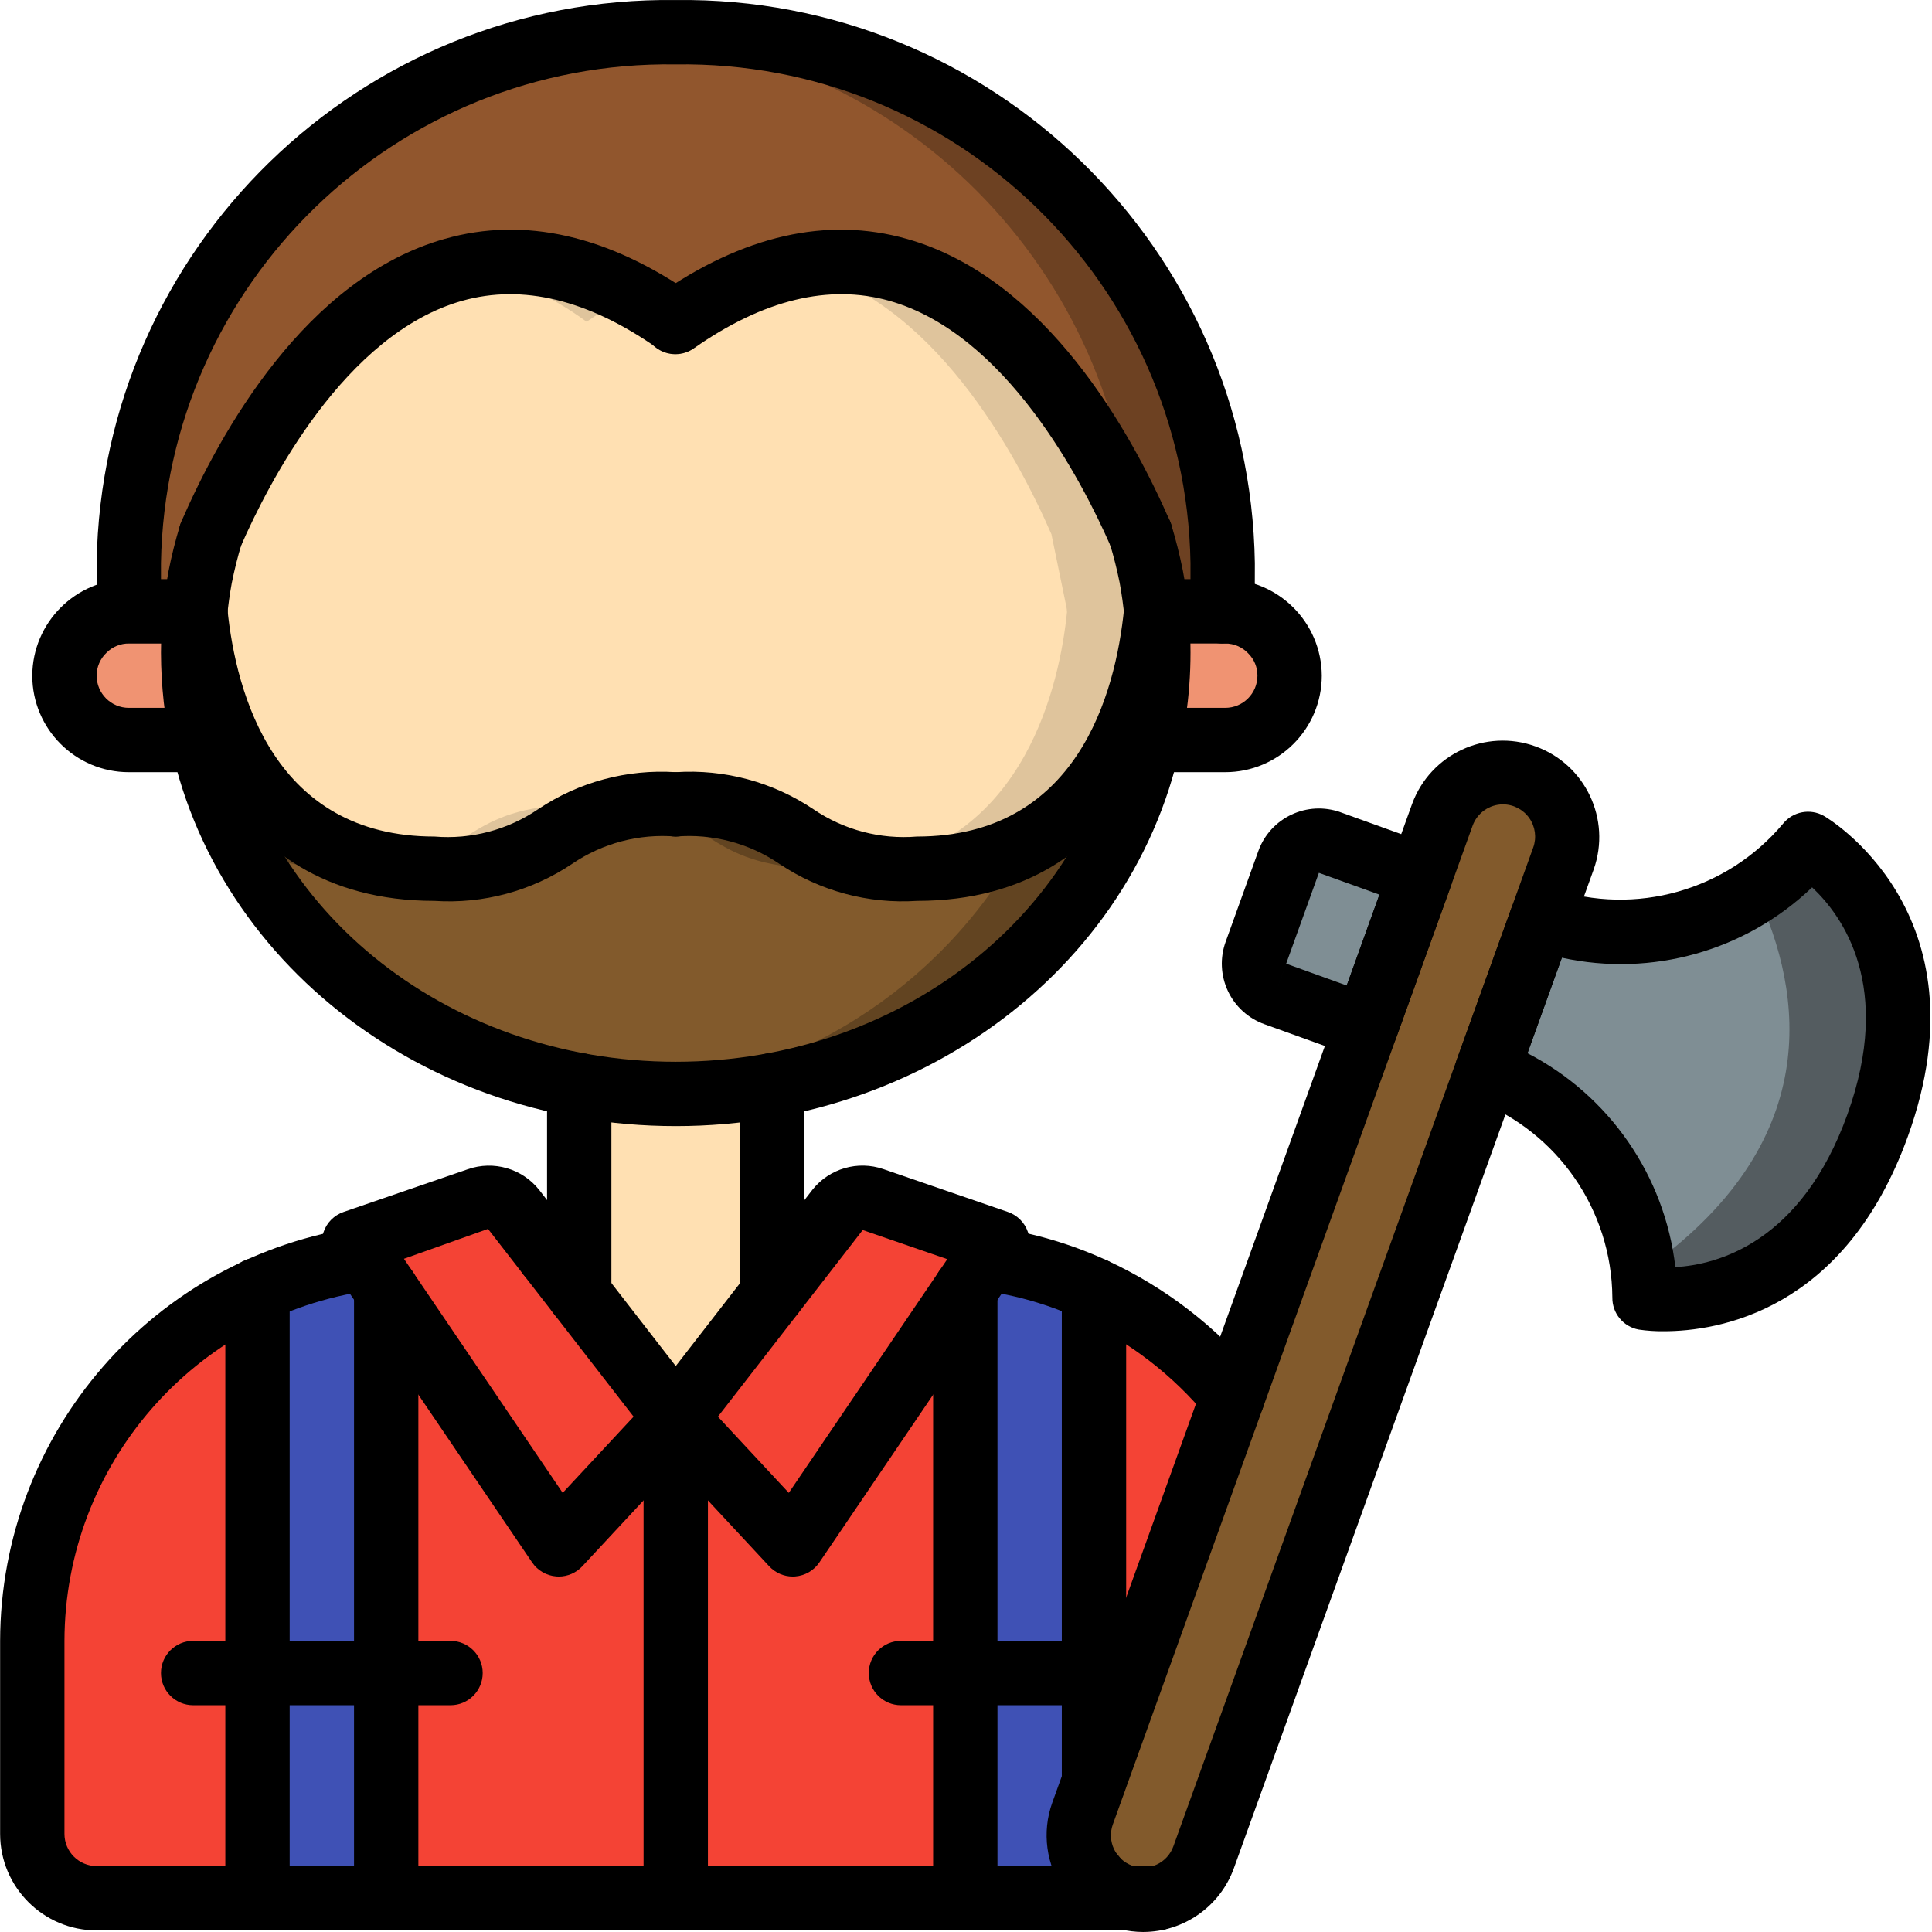 <svg height="504pt" viewBox="0 0 504 504.029" width="504pt" xmlns="http://www.w3.org/2000/svg"><path d="m100.734 328.363h151.082v166.863h-151.082zm0 0" fill="#f44335"/><path d="m318.965 146.898c0 1.344 0 15.359-.082 16.785h-285.211c-.082-1.426-.082-15.441-.082-16.785.965-73.145 58.027-133.238 131.02-137.988 3.859-.336 7.723-.504 11.668-.504 77.637-1.137 141.508 60.855 142.688 138.492zm0 0" fill="#6d4122"/><path d="m295.715 146.898c0 1.344 0 15.359-.082 16.785h-261.961c-.082-1.426-.082-15.441-.082-16.785.965-73.145 58.027-133.238 131.02-137.988 73.023 4.715 130.129 64.816 131.105 137.988zm0 0" fill="#91562d"/><path d="m302.262 159.488h17.375c9.242.066 16.719 7.543 16.785 16.785-.027 9.262-7.527 16.762-16.785 16.789h-286.047c-9.262-.027-16.762-7.527-16.789-16.789.066-9.242 7.543-16.719 16.789-16.785zm0 0" fill="#f09372"/><path d="m201.457 283.125v54.473l-2.266 2.938-22.914 29.543-22.914-29.543-2.266-2.938v-54.473zm0 0" fill="#ffe0b2"/><path d="m67.16 336.504v158.723h-41.965c-9.262-.027-16.762-7.527-16.789-16.789v-50.359c-.031-39.395 22.934-75.184 58.754-91.574zm0 0" fill="#f44335"/><path d="m321.566 364.457-19.809 130.77h-16.367v-158.723c14.02 6.461 26.387 16.016 36.176 27.953zm0 0" fill="#f44335"/><path d="m100.734 328.363v166.863h-33.574v-158.723c8.891-4.094 18.336-6.836 28.035-8.141zm0 0" fill="#3f51b5"/><path d="m285.391 336.504v158.723h-33.574v-166.863h5.539c9.699 1.305 19.148 4.047 28.035 8.141zm0 0" fill="#3f51b5"/><path d="m387.961 279.211s41.586 14.984 41.051 59.398c0 0 41.855 7.641 60.82-45.004 18.965-52.641-18.148-73.445-18.148-73.445-27.91 34.551-69.5 19.57-69.5 19.57zm0 0" fill="#7f8e94"/><path d="m397.77 202.453c8.723 3.141 13.246 12.762 10.102 21.484l-93.875 260.59c-3.141 8.723-12.762 13.246-21.484 10.102-8.723-3.141-13.246-12.758-10.102-21.48l93.875-260.59c3.145-8.723 12.762-13.246 21.484-10.105zm0 0" fill="#825a2c"/><path d="m346.906 219.816 23.691 8.535-14.227 39.48-23.688-8.531c-4.363-1.574-6.625-6.383-5.051-10.742l8.531-23.691c1.57-4.359 6.383-6.621 10.742-5.051zm0 0" fill="#7f8e94"/><path d="m301.59 159.656v.082c-2.012 19.809-12.168 66.898-62.363 66.898-4.07.02-8.141-.262-12.168-.84-22.246-3.359-19.559-15.949-50.781-15.949-3.875-.043-7.746.211-11.582.758h-.086c-22.746 3.188-19.809 16.031-51.285 16.031-3.707.031-7.414-.25-11.078-.84-40.625-6.379-49.438-47.844-51.285-66.059v-.082c-.027-.398.031-.801.168-1.176l3.863-18.969v-.086c8.98-20.562 31.141-62.027 66.477-69.832 14.777-2.91 30.113-.344 43.141 7.219h.086c4 2.141 7.871 4.523 11.582 7.133 9.402-6.93 20.152-11.82 31.559-14.352 49.02-10.07 78.98 45.074 89.727 69.832v.086l3.859 18.719c.098.469.156.945.168 1.426zm0 0" fill="#dfc49c"/><path d="m278.34 159.656v.082c-1.844 18.215-10.66 59.68-51.281 66.059-22.246-3.359-19.559-15.949-50.781-15.949-3.875-.043-7.746.211-11.582.758h-.086c-3.836-.547-7.707-.801-11.582-.758-31.223 0-28.539 12.59-50.781 15.949-40.625-6.379-49.438-47.844-51.285-66.059v-.082c-.027-.398.031-.801.168-1.176l3.863-18.969v-.086c8.98-20.562 31.141-62.027 66.477-69.832 11.402 2.531 22.152 7.422 31.559 14.352 3.711-2.609 7.578-4.992 11.582-7.133h.086c4 2.141 7.871 4.523 11.582 7.133 9.402-6.93 20.152-11.82 31.559-14.352 35.422 7.805 57.496 49.27 66.477 69.832v.086l3.859 18.719c.098.469.156.945.168 1.426zm0 0" fill="#ffe0b2"/><path d="m302.18 170.316c-.012 3.98-.238 7.961-.672 11.918-6.547 58-60.098 103.156-125.23 103.156-3.863 0-7.723-.168-11.582-.504-42.414-2.816-80.543-26.836-101.395-63.875-6.527-12.023-10.688-25.188-12.254-38.777-.438-3.957-.66-7.938-.672-11.918-.02-3.535.18-7.066.586-10.578 1.848 18.215 10.66 59.68 51.285 66.059 3.664.59 7.371.871 11.078.84 31.477 0 28.539-12.844 51.285-16.031h.086c3.836-.547 7.707-.801 11.582-.758 31.223 0 28.535 12.59 50.781 15.949 4.027.578 8.098.859 12.168.84 9.238.176 18.391-1.746 26.777-5.625 27.359-13.094 33.992-45.66 35.586-61.273.41 3.512.605 7.043.59 10.578zm0 0" fill="#624421"/><path d="m266.004 221.012c-20.816 37.035-58.922 61.059-101.309 63.875-42.414-2.816-80.543-26.836-101.395-63.875 8.383 3.887 17.539 5.809 26.773 5.625 4.074.02 8.141-.258 12.172-.84 3.664.59 7.371.871 11.078.84 31.477 0 28.539-12.844 51.285-16.031h.086c22.746 3.188 19.809 16.031 51.281 16.031 3.711.031 7.418-.25 11.082-.84 4.027.578 8.098.859 12.168.84 9.238.176 18.391-1.746 26.777-5.625zm0 0" fill="#825a2c"/><path d="m254.066 333.156-41.328 61.012c-1.434 2.117-3.754 3.465-6.301 3.664-2.551.195-5.051-.781-6.793-2.652l-23.367-25.102 22.914-29.543 2.266-2.938 10.492-13.516 6.715-8.645c2.23-2.656 5.871-3.66 9.148-2.52l22.039 7.594c2.469.852 4.402 2.805 5.227 5.281.828 2.48.453 5.199-1.012 7.363zm0 0" fill="#f44335"/><path d="m176.277 370.078-23.371 25.105c-1.742 1.871-4.242 2.848-6.793 2.648-2.547-.195-4.867-1.543-6.301-3.66l-41.328-61.016c-1.465-2.164-1.84-4.883-1.012-7.363.824-2.477 2.758-4.43 5.227-5.281l22.043-7.594c3.273-1.141 6.918-.137 9.148 2.52l6.715 8.645 10.492 13.516 2.266 2.938zm0 0" fill="#f44335"/><path d="m489.855 293.613c-18.969 52.629-60.852 44.992-60.852 44.992 0-2.438-.086-4.785-.254-7.051 47.34-33.156 41.883-72.27 29.379-98.793 5.102-3.504 9.656-7.746 13.512-12.59 0 0 37.184 20.816 18.215 73.441zm0 0" fill="#545c60"/><path d="m176.277 293.781c-69.023 0-126.453-47.562-133.574-110.629-.469-4.27-.711-8.559-.723-12.852.02-7.16.684-14.305 1.984-21.348.797-4.039 1.801-8.035 3-11.973 1.445-4.312 6.062-6.688 10.41-5.359s6.848 5.875 5.641 10.258c-1.008 3.312-1.871 6.773-2.566 10.246-1.102 5.996-1.664 12.078-1.68 18.176.008 3.68.219 7.355.621 11.016 6.156 54.523 56.41 95.68 116.887 95.68 60.477 0 110.73-41.156 116.883-95.73.406-3.641.613-7.301.625-10.965-.02-6.148-.59-12.285-1.707-18.328-.668-3.32-1.531-6.781-2.539-10.094-.973-2.895-.293-6.086 1.77-8.336s5.184-3.203 8.152-2.492c2.969.715 5.312 2.984 6.125 5.93 1.148 3.73 2.148 7.711 2.977 11.82 2.141 11.305 2.574 22.867 1.289 34.301-7.125 63.117-64.551 110.68-133.574 110.68zm0 0"/><path d="m51.047 201.453h-17.457c-13.902-.012-25.168-11.277-25.184-25.18.066-13.879 11.301-25.113 25.184-25.18h17.371c4.637 0 8.395 3.758 8.395 8.395s-3.758 8.395-8.395 8.395h-17.289c-2.215-.039-4.348.832-5.902 2.406-1.648 1.555-2.578 3.723-2.574 5.984.004 4.637 3.758 8.391 8.395 8.395h17.457c4.637 0 8.395 3.758 8.395 8.395 0 4.633-3.758 8.391-8.395 8.391zm0 0"/><path d="m319.637 201.453h-17.457c-4.637 0-8.395-3.758-8.395-8.391 0-4.637 3.758-8.395 8.395-8.395h17.457c4.633-.004 8.391-3.758 8.395-8.395.02-2.184-.852-4.285-2.41-5.82-1.555-1.645-3.719-2.578-5.984-2.57h-17.375c-4.637 0-8.395-3.758-8.395-8.395s3.758-8.395 8.395-8.395h17.289c13.914.02 25.199 11.27 25.266 25.18-.016 13.902-11.281 25.168-25.18 25.18zm0 0"/><path d="m318.891 167.883c-.168 0-.328-.012-.492-.02-4.621-.266-8.152-4.227-7.891-8.852.07-1.574.062-10.836.062-12.113-1.258-72.969-61.324-131.156-134.293-130.098-72.973-1.059-133.035 57.129-134.297 130.098 0 1.285-.008 10.555.066 12.121.141 4.547-3.371 8.379-7.914 8.637-4.543.258-8.465-3.152-8.84-7.684-.09-1.484-.098-11.684-.098-13.074 1.27-82.234 68.844-147.934 151.082-146.887 82.234-1.047 149.812 64.652 151.082 146.887 0 1.391-.008 11.59-.098 13.074-.258 4.434-3.926 7.902-8.371 7.91zm0 0"/><path d="m54.992 147.863c-2.223.012-4.359-.863-5.934-2.43-1.574-1.57-2.461-3.699-2.461-5.922 0-1.176.234-2.344.695-3.426 10.074-23.156 32.395-63.523 68.723-73.77 20.805-5.902 42.688-.91 65.074 14.754 3.723 2.684 4.602 7.859 1.973 11.621-2.633 3.762-7.797 4.711-11.594 2.133-18.043-12.633-35.141-16.789-50.895-12.352-30.625 8.637-50.527 47.484-57.781 64.066-1.262 3.203-4.355 5.316-7.801 5.324zm0 0"/><path d="m297.562 147.863c-3.602.012-6.805-2.277-7.961-5.688-7.375-16.785-27.219-55.133-57.621-63.707-15.738-4.441-32.852-.277-50.895 12.352-2.457 1.77-5.672 2.082-8.422.812-2.746-1.266-4.602-3.914-4.848-6.93-.25-3.02 1.145-5.934 3.648-7.637 22.375-15.656 44.254-20.637 65.074-14.754 36.324 10.246 58.645 50.613 68.719 73.773 1.129 2.598.875 5.59-.676 7.961s-4.188 3.805-7.02 3.816zm0 0"/><path d="m151.098 345.988c-2.227.004-4.363-.879-5.938-2.457-1.574-1.574-2.457-3.707-2.457-5.934v-54.469c0-4.637 3.758-8.395 8.395-8.395 4.633 0 8.391 3.758 8.391 8.395v54.469c.004 2.227-.883 4.359-2.457 5.934-1.574 1.578-3.707 2.461-5.934 2.457zm0 0"/><path d="m201.457 345.988c-2.227.004-4.363-.879-5.938-2.457-1.574-1.574-2.457-3.707-2.457-5.934v-54.469c0-4.637 3.758-8.395 8.395-8.395s8.395 3.758 8.395 8.395v54.469c0 2.227-.883 4.359-2.457 5.934-1.574 1.578-3.711 2.461-5.938 2.457zm0 0"/><path d="m143.207 335.75h-.086c-4.625-.023-8.363-3.785-8.352-8.414.012-4.629 3.766-8.371 8.395-8.371 4.629 0 8.383 3.742 8.395 8.371.012 4.629-3.727 8.391-8.352 8.414zm0 0"/><path d="m301.758 503.617h-276.562c-13.902-.012-25.164-11.277-25.18-25.18v-50.359c.121-54.387 40.188-100.418 94.039-108.031 2.973-.41 5.938.801 7.773 3.172 1.84 2.371 2.273 5.543 1.141 8.32-1.133 2.777-3.664 4.738-6.633 5.145-45.551 6.449-79.441 45.391-79.535 91.395v50.359c.004 4.637 3.758 8.391 8.395 8.395h276.562c4.637 0 8.395 3.758 8.395 8.395 0 4.633-3.758 8.391-8.395 8.391zm0 0"/><path d="m321.57 372.848c-2.516.008-4.898-1.117-6.492-3.062-8.984-10.945-20.332-19.711-33.188-25.648-8.137-3.746-16.785-6.258-25.664-7.453-2.973-.402-5.504-2.363-6.637-5.137-1.137-2.777-.707-5.949 1.129-8.32 1.836-2.375 4.797-3.586 7.77-3.18 10.523 1.418 20.773 4.398 30.418 8.832 15.16 7.004 28.539 17.344 39.141 30.25 2.059 2.504 2.488 5.973 1.105 8.91-1.387 2.934-4.336 4.805-7.582 4.809zm0 0"/><path d="m206.801 411.293c-2.332 0-4.559-.973-6.148-2.684l-30.523-32.816c-2.801-3.012-3.004-7.605-.484-10.852l42.355-54.633c4.41-5.473 11.777-7.598 18.426-5.312l32.516 11.191c2.461.848 4.387 2.785 5.219 5.254.836 2.465.477 5.176-.965 7.344l-1.453 2.172-52 76.656c-1.434 2.113-3.754 3.461-6.301 3.656-.215.016-.426.023-.641.023zm-19.523-41.707 18.492 19.879 41.348-60.969-22.066-7.598zm0 0"/><path d="m145.754 411.293c-.215 0-.43-.012-.641-.027-2.551-.195-4.871-1.539-6.305-3.656l-53.449-78.824c-1.445-2.168-1.801-4.879-.969-7.348.832-2.465 2.762-4.406 5.223-5.254l32.426-11.152c6.703-2.34 14.152-.191 18.582 5.359l42.285 54.551c2.523 3.246 2.316 7.84-.48 10.852l-30.527 32.816c-1.59 1.707-3.812 2.68-6.145 2.684zm-40.387-82.895 41.418 61.066 18.496-19.879-37.984-48.984zm0 0"/><path d="m176.277 503.617c-4.637 0-8.395-3.758-8.395-8.391v-125.148c0-4.633 3.758-8.391 8.395-8.391 4.637 0 8.395 3.758 8.395 8.391v125.148c0 4.633-3.758 8.391-8.395 8.391zm0 0"/><path d="m100.734 503.617h-33.574c-4.633 0-8.391-3.758-8.391-8.391v-158.723c0-4.633 3.758-8.391 8.391-8.391 4.637 0 8.395 3.758 8.395 8.391v150.328h16.789v-150.328c0-4.633 3.758-8.391 8.391-8.391 4.637 0 8.395 3.758 8.395 8.391v158.723c0 4.633-3.758 8.391-8.395 8.391zm0 0"/><path d="m285.391 503.617h-33.574c-4.633 0-8.391-3.758-8.391-8.391v-158.723c0-4.633 3.758-8.391 8.391-8.391 4.637 0 8.395 3.758 8.395 8.391v150.328h17.254c1.348-3.867 5.293-6.199 9.332-5.512 4.039.684 6.992 4.184 6.988 8.281v5.625c0 4.633-3.758 8.391-8.395 8.391zm0 0"/><path d="m285.391 473.152c-2.227 0-4.363-.883-5.938-2.457-1.574-1.574-2.457-3.711-2.457-5.938v-128.254c0-4.633 3.758-8.391 8.395-8.391s8.395 3.758 8.395 8.391v128.254c0 2.227-.883 4.363-2.457 5.938-1.574 1.574-3.711 2.457-5.938 2.457zm0 0"/><path d="m117.523 444.863h-67.148c-4.637 0-8.395-3.758-8.395-8.391 0-4.637 3.758-8.395 8.395-8.395h67.148c4.633 0 8.391 3.758 8.391 8.395 0 4.633-3.758 8.391-8.391 8.391zm0 0"/><path d="m285.391 444.863h-50.359c-4.637 0-8.395-3.758-8.395-8.391 0-4.637 3.758-8.395 8.395-8.395h50.359c4.637 0 8.395 3.758 8.395 8.395 0 4.633-3.758 8.391-8.395 8.391zm0 0"/><path d="m434.047 347.301c-2.188.027-4.375-.117-6.543-.438-4.023-.73-6.93-4.262-6.879-8.352-.16-22.812-14.258-43.207-35.543-51.418-4.328-1.598-6.566-6.383-5.016-10.73l14.23-39.48c.746-2.102 2.301-3.812 4.316-4.762 2.016-.949 4.328-1.051 6.418-.289 21.625 7.238 45.473.516 60.129-16.949 2.574-3.18 7.066-4.039 10.633-2.039.434.238 43.059 24.961 21.934 83.613-16.465 45.703-49.613 50.844-63.68 50.844zm-35.566-72.535c21.344 11.023 35.809 31.941 38.582 55.805 10.926-.633 32.809-6.32 44.875-39.805 12.023-33.395-1.211-51.785-9.195-59.27-17.352 16.605-41.824 23.488-65.289 18.359zm0 0"/><path d="m298.227 504.027c-8.203-.008-15.887-4.004-20.605-10.715-4.719-6.707-5.883-15.293-3.117-23.016l93.887-260.586c4.781-12.992 19.148-19.688 32.168-14.992 13.02 4.691 19.812 19.012 15.211 32.062l-93.879 260.594c-3.598 9.977-13.059 16.633-23.664 16.652zm93.836-294.18c-3.531.012-6.684 2.227-7.891 5.551l-93.871 260.59c-1.559 4.363.703 9.164 5.059 10.742h.008c4.363 1.57 9.168-.695 10.738-5.059l93.875-260.578c.926-2.574.539-5.438-1.039-7.676-1.574-2.238-4.141-3.57-6.879-3.57zm0 0"/><path d="m356.375 276.227c-.969 0-1.934-.172-2.844-.504l-23.688-8.531c-4.195-1.504-7.617-4.613-9.512-8.645s-2.109-8.648-.598-12.836l8.535-23.691c3.145-8.723 12.766-13.242 21.484-10.098l23.684 8.535c2.094.75 3.805 2.305 4.754 4.32.945 2.016 1.055 4.32.297 6.414l-14.223 39.484c-.75 2.098-2.305 3.805-4.32 4.754-1.117.523-2.336.793-3.57.797zm-12.312-48.516-11.375 31.59 2.844-7.891 15.793 5.691 8.535-23.699zm0 0"/><path d="m113.324 235.027c-57.801 0-68.645-55.426-70.629-73.691-.594-3.043.531-6.164 2.934-8.125 2.398-1.961 5.684-2.445 8.547-1.254 2.859 1.191 4.836 3.859 5.137 6.941 2.25 22.16 12.258 59.344 54.012 59.344 9.562.793 19.105-1.719 27.035-7.121 10.574-7.105 23.207-10.504 35.918-9.668 4.637 0 8.395 3.758 8.395 8.395 0 4.637-3.758 8.395-8.395 8.395-9.562-.793-19.105 1.719-27.035 7.121-10.574 7.102-23.203 10.5-35.918 9.664zm0 0"/><path d="m239.227 235.027c-12.711.836-25.34-2.562-35.918-9.664-7.926-5.402-17.473-7.914-27.031-7.121-4.637 0-8.395-3.758-8.395-8.395 0-4.637 3.758-8.395 8.395-8.395 12.711-.836 25.34 2.562 35.918 9.668 7.926 5.402 17.473 7.914 27.031 7.121 41.754 0 51.762-37.184 54.008-59.344.051-.496.148-.992.289-1.473.914-3.762 4.281-6.41 8.152-6.414 2.227-.004 4.359.883 5.934 2.457s2.461 3.707 2.457 5.934c0 .605-.066 1.207-.195 1.797-1.945 18.141-12.703 73.828-70.645 73.828zm0 0"/></svg>